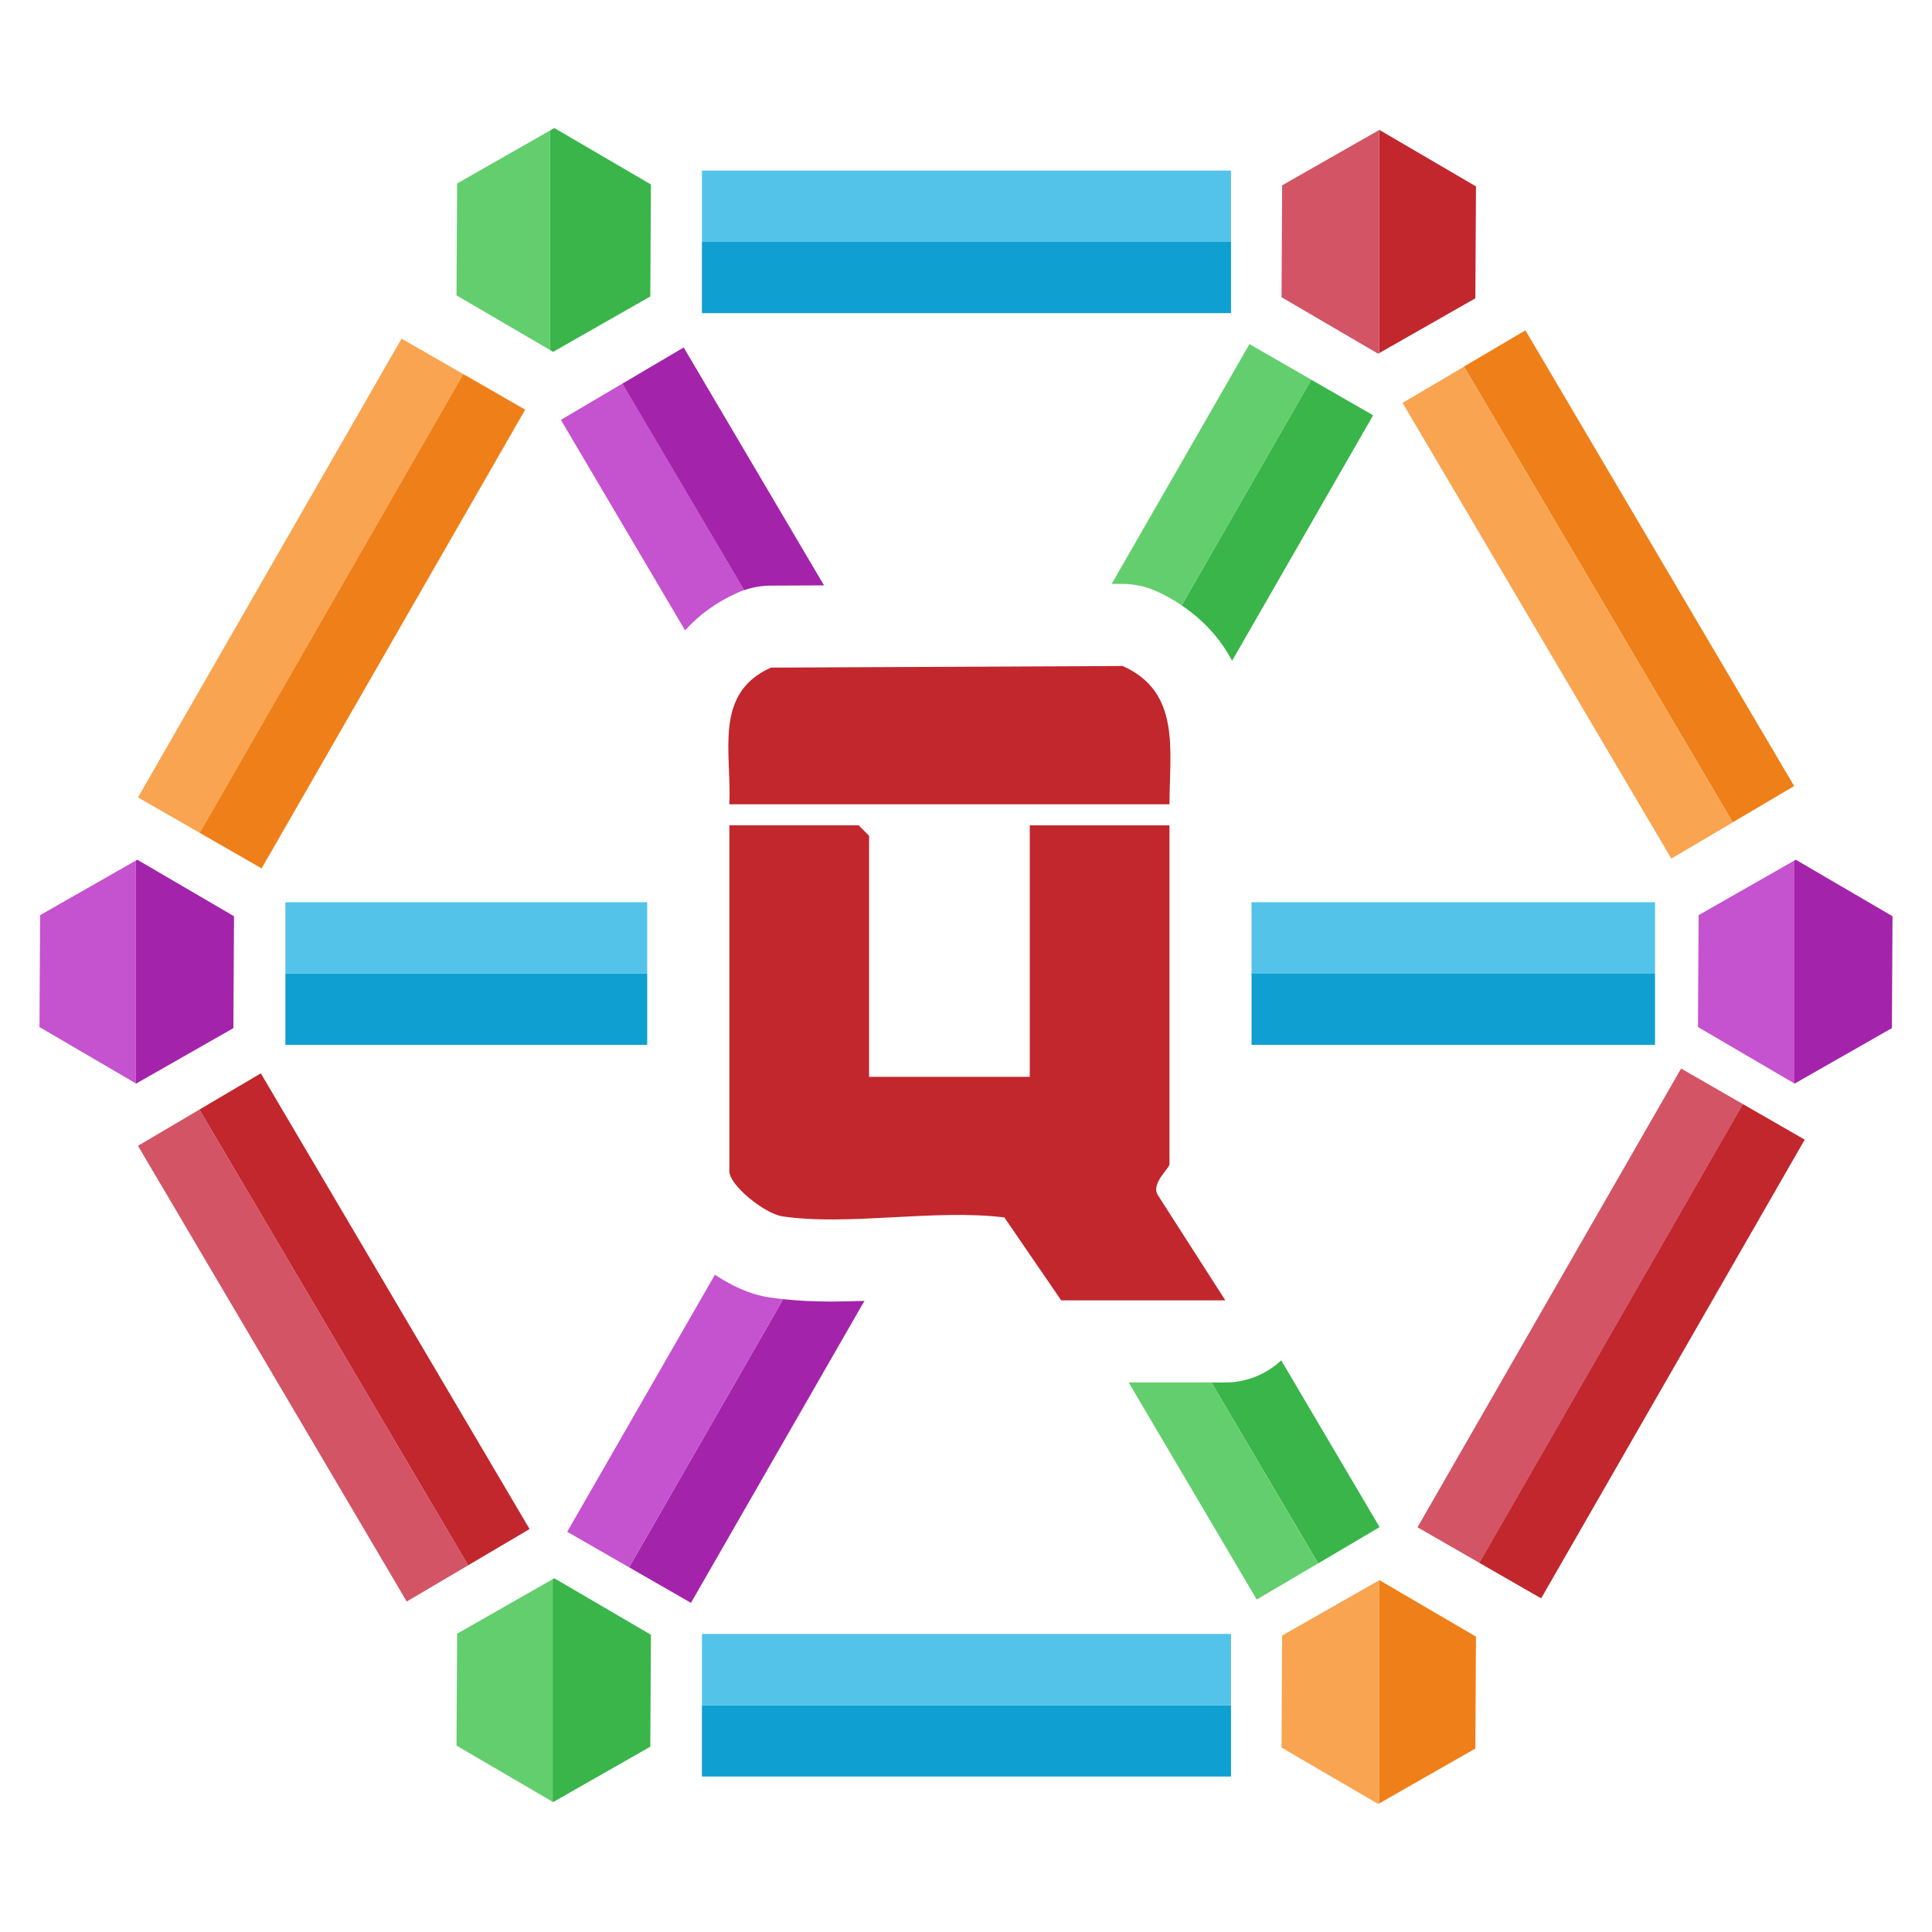 <?xml version="1.0" encoding="UTF-8"?>
<svg id="uuid-7a004b0f-b6df-45bb-ba2b-8be041e3caa1" data-name="Capa 1" xmlns="http://www.w3.org/2000/svg" width="250" height="250" viewBox="0 0 250 250">
  <rect x="161.95" y="116.75" width="52.21" height="9.23" style="fill: #54c3ea;"/>
  <rect x="161.95" y="125.97" width="52.21" height="9.23" style="fill: #0f9fd1;"/>
  <rect x="36.93" y="125.97" width="46.82" height="9.23" style="fill: #0f9fd1;"/>
  <rect x="36.93" y="116.75" width="46.82" height="9.23" style="fill: #54c3ea;"/>
  <rect x="90.83" y="31.29" width="68.46" height="9.23" style="fill: #0f9fd1;"/>
  <rect x="90.83" y="22.07" width="68.46" height="9.23" style="fill: #54c3ea;"/>
  <rect x="90.83" y="220.65" width="68.46" height="9.23" style="fill: #0f9fd1;"/>
  <rect x="90.83" y="211.43" width="68.46" height="9.23" style="fill: #54c3ea;"/>
  <path d="M149.57,76.47c1.2.53,2.3,1.17,3.34,1.86l16.77-29.2-8-4.6-17.83,31.03c.9,0,1.41,0,1.41,0,1.48,0,2.95.31,4.3.91Z" style="fill: #63ce6d;"/>
  <path d="M169.68,49.14l-16.77,29.2c2.78,1.86,4.99,4.27,6.52,7.17l18.25-31.77-8-4.6Z" style="fill: #39b54a;"/>
  <rect x="4.67" y="71.18" width="68.46" height="9.23" transform="translate(-46.19 71.77) rotate(-60.12)" style="fill: #f9a450;"/>
  <rect x="12.67" y="75.77" width="68.46" height="9.23" transform="translate(-46.16 81.01) rotate(-60.12)" style="fill: #ef7f18;"/>
  <rect x="170.24" y="165.62" width="68.46" height="9.23" transform="translate(-44.99 262.73) rotate(-60.12)" style="fill: #d35464;"/>
  <rect x="178.24" y="170.21" width="68.46" height="9.23" transform="translate(-44.96 271.98) rotate(-60.12)" style="fill: #c1272d;"/>
  <path d="M101.34,168.11l-19.93,34.7,8,4.6,22.45-39.08c-1.4.05-2.81.09-4.22.09-2.31,0-4.39-.1-6.3-.31Z" style="fill: #a324aa;"/>
  <path d="M81.41,202.81l19.93-34.7c-.58-.06-1.15-.13-1.7-.21-2.68-.39-5.13-1.62-7.13-2.95l-19.11,33.26,8,4.6Z" style="fill: #c552ce;"/>
  <path d="M156.76,178.89l13.81,23.41,7.95-4.69-12.73-21.58c-1.94,1.8-4.49,2.86-7.22,2.86h-1.81Z" style="fill: #39b54a;"/>
  <polygon points="170.56 202.3 156.76 178.89 146.05 178.89 162.62 206.98 170.56 202.3" style="fill: #63ce6d;"/>
  <rect x="206.19" y="40.34" width="9.23" height="68.46" transform="translate(-8.66 117.43) rotate(-30.53)" style="fill: #ef7f18;"/>
  <rect x="198.24" y="45.03" width="9.23" height="68.46" transform="translate(-12.14 114.05) rotate(-30.53)" style="fill: #f9a450;"/>
  <rect x="42.56" y="136.48" width="9.23" height="68.46" transform="translate(-80.19 47.64) rotate(-30.53)" style="fill: #c1272d;"/>
  <rect x="34.61" y="141.17" width="9.23" height="68.46" transform="translate(-83.67 44.25) rotate(-30.53)" style="fill: #d35464;"/>
  <path d="M95.4,76.71c.29-.13.59-.24.89-.35l-15.76-26.72-7.95,4.69,16.07,27.24c1.8-2.01,4.06-3.65,6.75-4.86Z" style="fill: #c552ce;"/>
  <path d="M80.53,49.65l15.76,26.72c1.1-.38,2.25-.58,3.41-.59,0,0,2.77-.01,6.93-.03l-18.16-30.79-7.95,4.69Z" style="fill: #a324aa;"/>
  <polygon points="30.28 118.56 17.77 111.25 17.59 111.35 17.59 140.2 17.62 140.21 30.2 133.04 30.28 118.56" style="fill: #a324aa;"/>
  <polygon points="5.19 118.42 5.11 132.9 17.59 140.2 17.59 111.35 5.19 118.42" style="fill: #c552ce;"/>
  <polygon points="219.8 118.42 219.72 132.9 232.2 140.2 232.2 111.35 219.8 118.42" style="fill: #c552ce;"/>
  <polygon points="232.2 111.35 232.2 140.2 232.23 140.21 244.81 133.04 244.89 118.56 232.38 111.25 232.2 111.35" style="fill: #a324aa;"/>
  <polygon points="165.91 211.64 165.83 226.13 178.33 233.43 178.47 233.36 178.47 204.48 165.91 211.64" style="fill: #f9a450;"/>
  <polygon points="178.47 204.48 178.47 233.36 190.91 226.26 190.99 211.78 178.49 204.47 178.47 204.48" style="fill: #ef7f18;"/>
  <polygon points="71.51 204.35 71.51 233.15 71.57 233.19 84.15 226.02 84.23 211.54 71.73 204.23 71.51 204.35" style="fill: #39b54a;"/>
  <polygon points="59.15 211.4 59.07 225.88 71.51 233.15 71.51 204.35 59.15 211.4" style="fill: #63ce6d;"/>
  <polygon points="190.91 38.6 190.99 24.12 178.49 16.81 178.47 16.82 178.47 45.69 190.91 38.6" style="fill: #c1272d;"/>
  <polygon points="178.47 45.69 178.47 16.82 165.91 23.98 165.83 38.46 178.33 45.77 178.47 45.69" style="fill: #d35464;"/>
  <polygon points="71.17 16.89 59.15 23.74 59.07 38.22 71.17 45.29 71.17 16.89" style="fill: #63ce6d;"/>
  <polygon points="71.57 45.53 84.15 38.36 84.23 23.87 71.73 16.57 71.17 16.89 71.17 45.29 71.57 45.53" style="fill: #39b54a;"/>
  <g>
    <path d="M101.19,157.39c8.68,1.28,19.81-.98,28.78.15l7.35,10.73h21.24l-8.68-13.54c-1.08-1.52,1.45-3.51,1.45-4.09v-43.84h-18.08v32.54h-20.79v-31.19l-1.36-1.36h-16.72v44.75c0,1.88,4.63,5.52,6.81,5.84Z" style="fill: #c1272d;"/>
    <path d="M151.33,104.08c0-6.97,1.51-14.54-6.06-17.9l-45.52.21c-7.47,3.36-5.06,10.97-5.37,17.68h56.95Z" style="fill: #c1272d;"/>
  </g>
</svg>